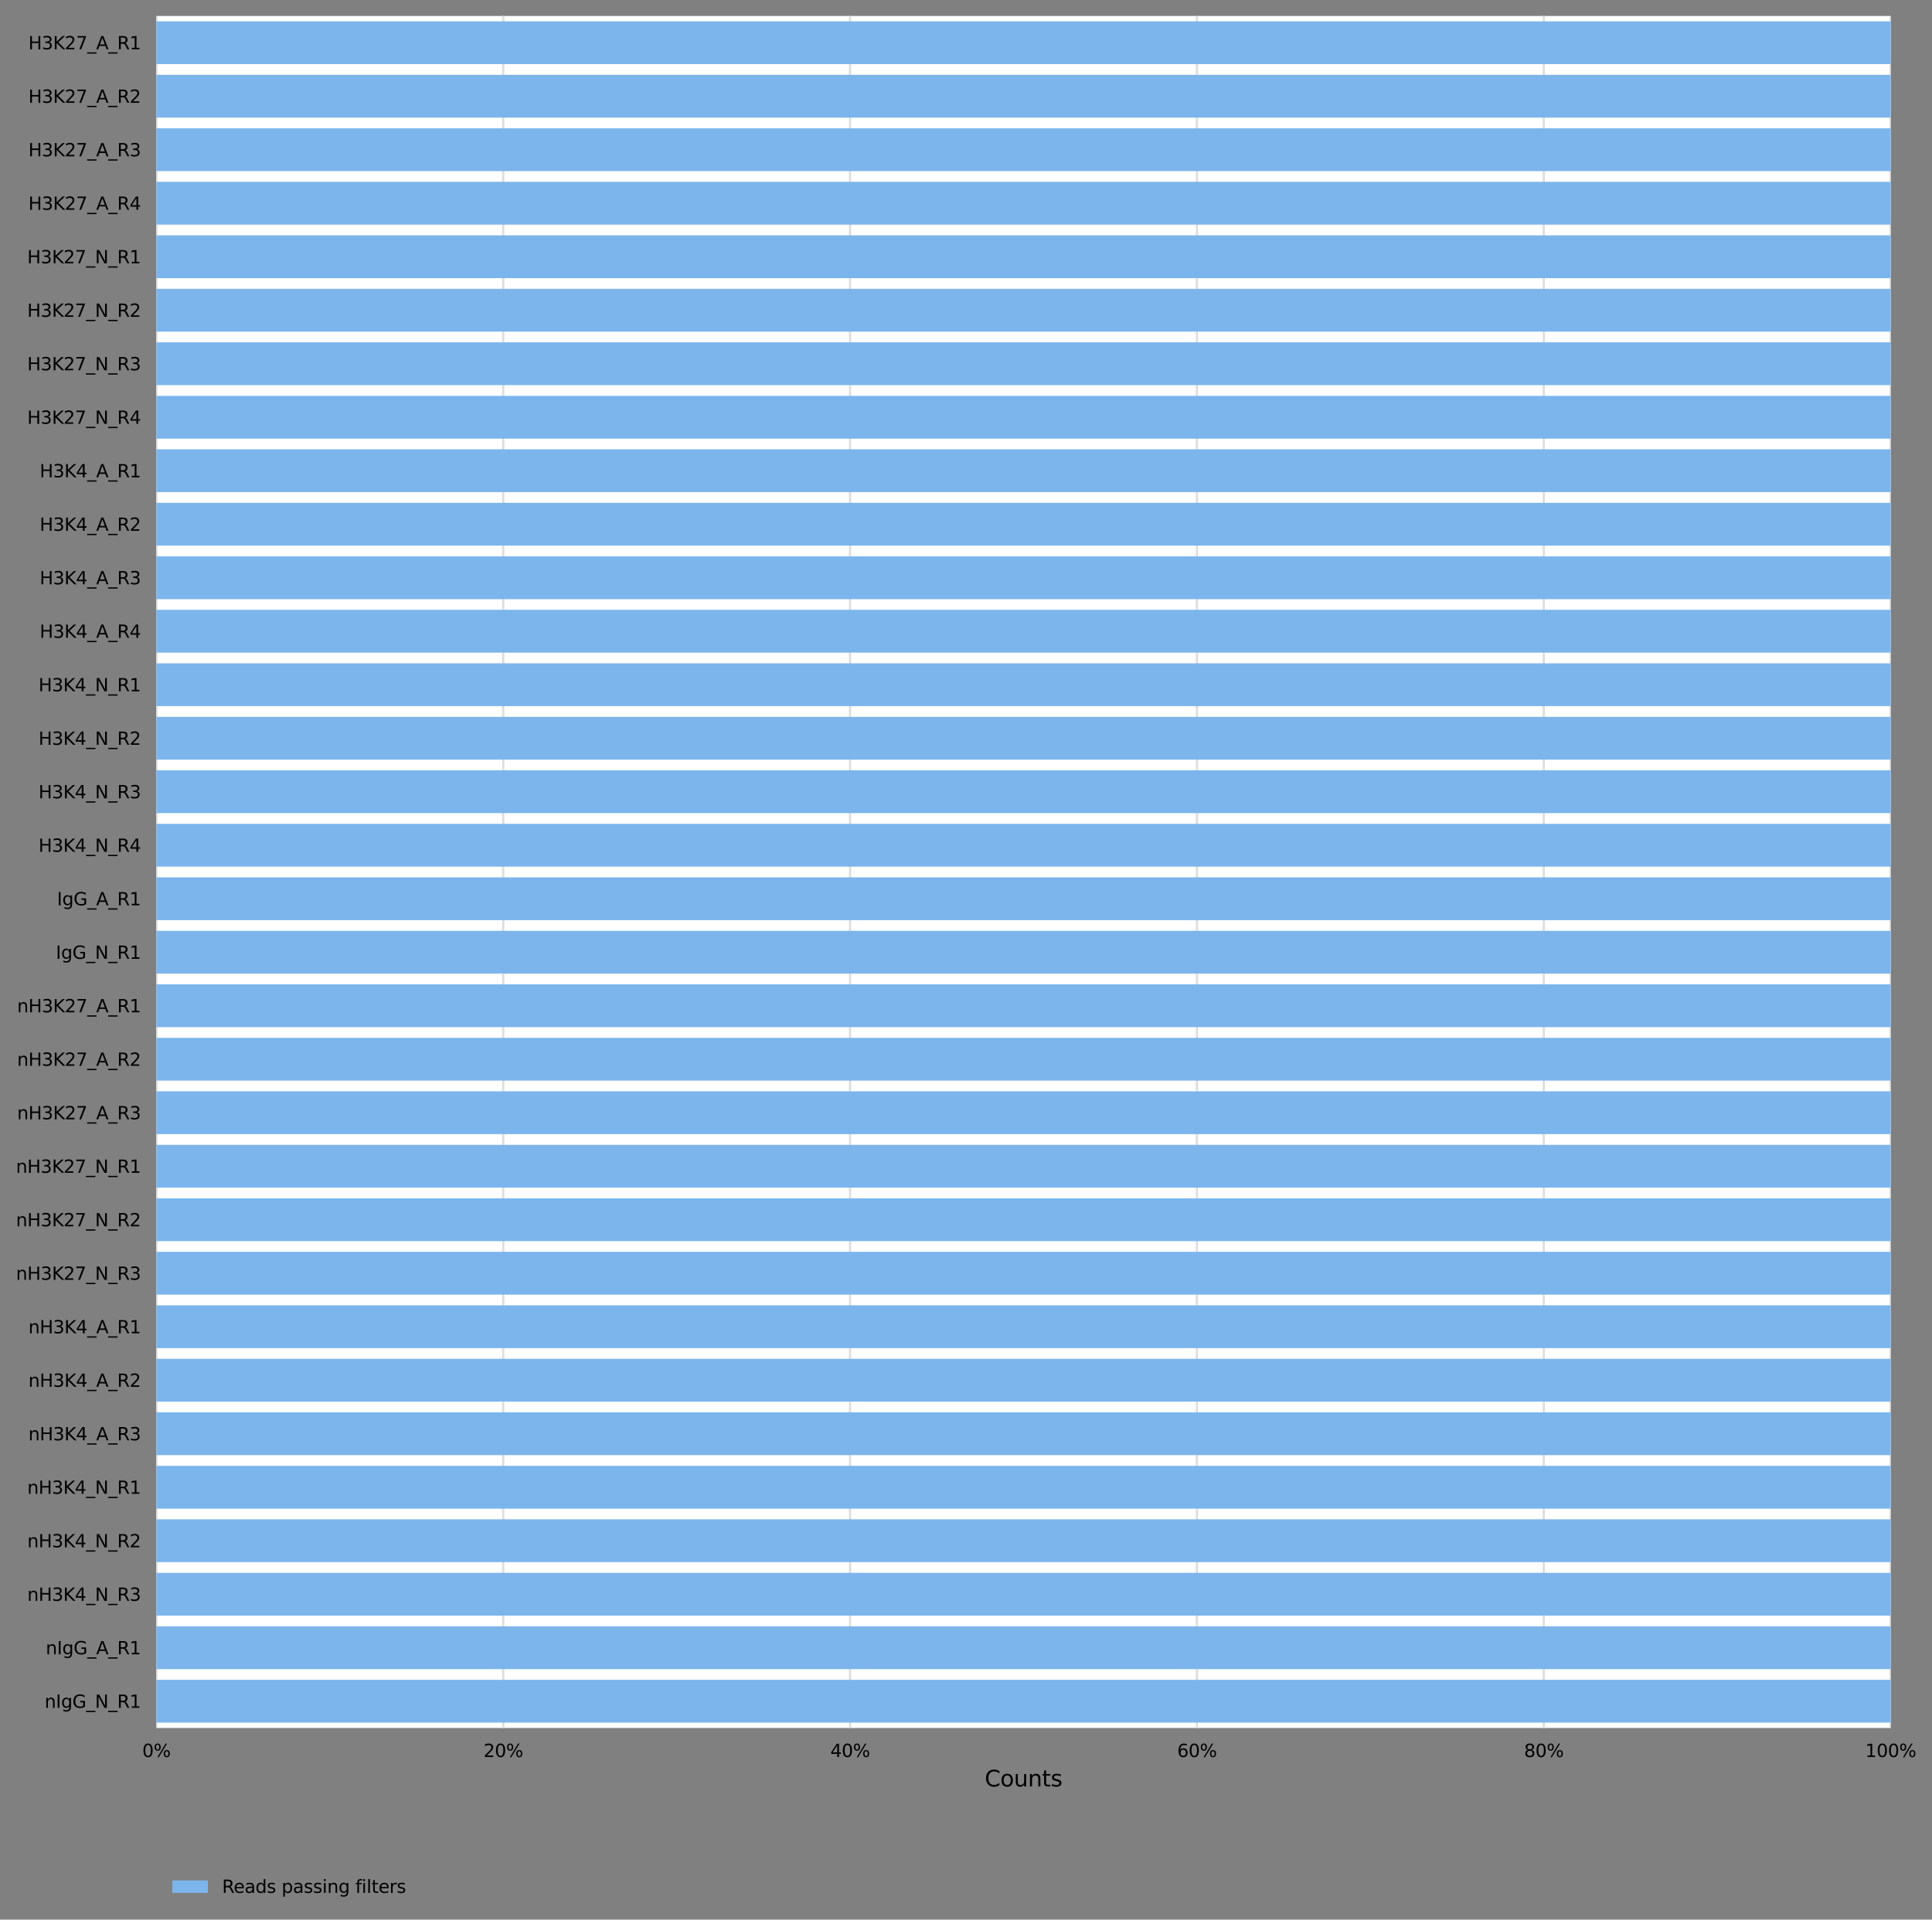 <?xml version="1.0" encoding="utf-8" standalone="no"?>
<!DOCTYPE svg PUBLIC "-//W3C//DTD SVG 1.1//EN"
  "http://www.w3.org/Graphics/SVG/1.1/DTD/svg11.dtd">
<svg xmlns:xlink="http://www.w3.org/1999/xlink" width="870.272pt" height="864.899pt" viewBox="0 0 870.272 864.899" xmlns="http://www.w3.org/2000/svg" version="1.1">
 <rect x="0" y="0" width="870.272" height="864.899" fill="#808080" stroke="none"/>
 <defs>
  <style type="text/css">*{stroke-linejoin: round; stroke-linecap: butt}</style>
 </defs>
 <g id="figure_1">
  <g id="axes_1">
   <g id="patch_1">
    <path d="M 70.436 778.539 
L 851.636 778.539 
L 851.636 7.2 
L 70.436 7.2 
z
" style="fill: #ffffff"/>
   </g>
   <g id="matplotlib.axis_1">
    <g id="xtick_1">
     <g id="line2d_1">
      <path d="M 70.436 778.539 
L 70.436 7.2 
" clip-path="url(#p6f4bcb07d6)" style="fill: none; stroke: #dedede; stroke-linecap: square"/>
     </g>
     <g id="text_1">
      <!-- 0% -->
      <g transform="translate(64.091 791.618) scale(0.08 -0.08)">
       <defs>
        <path id="DejaVuSans-30" d="M 2034 4250 
Q 1547 4250 1301 3770 
Q 1056 3291 1056 2328 
Q 1056 1369 1301 889 
Q 1547 409 2034 409 
Q 2525 409 2770 889 
Q 3016 1369 3016 2328 
Q 3016 3291 2770 3770 
Q 2525 4250 2034 4250 
z
M 2034 4750 
Q 2819 4750 3233 4129 
Q 3647 3509 3647 2328 
Q 3647 1150 3233 529 
Q 2819 -91 2034 -91 
Q 1250 -91 836 529 
Q 422 1150 422 2328 
Q 422 3509 836 4129 
Q 1250 4750 2034 4750 
z
" transform="scale(0.016)"/>
        <path id="DejaVuSans-25" d="M 4653 2053 
Q 4381 2053 4226 1822 
Q 4072 1591 4072 1178 
Q 4072 772 4226 539 
Q 4381 306 4653 306 
Q 4919 306 5073 539 
Q 5228 772 5228 1178 
Q 5228 1588 5073 1820 
Q 4919 2053 4653 2053 
z
M 4653 2450 
Q 5147 2450 5437 2106 
Q 5728 1763 5728 1178 
Q 5728 594 5436 251 
Q 5144 -91 4653 -91 
Q 4153 -91 3862 251 
Q 3572 594 3572 1178 
Q 3572 1766 3864 2108 
Q 4156 2450 4653 2450 
z
M 1428 4353 
Q 1159 4353 1004 4120 
Q 850 3888 850 3481 
Q 850 3069 1003 2837 
Q 1156 2606 1428 2606 
Q 1700 2606 1854 2837 
Q 2009 3069 2009 3481 
Q 2009 3884 1853 4118 
Q 1697 4353 1428 4353 
z
M 4250 4750 
L 4750 4750 
L 1831 -91 
L 1331 -91 
L 4250 4750 
z
M 1428 4750 
Q 1922 4750 2215 4408 
Q 2509 4066 2509 3481 
Q 2509 2891 2217 2550 
Q 1925 2209 1428 2209 
Q 931 2209 642 2551 
Q 353 2894 353 3481 
Q 353 4063 643 4406 
Q 934 4750 1428 4750 
z
" transform="scale(0.016)"/>
       </defs>
       <use xlink:href="#DejaVuSans-30"/>
       <use xlink:href="#DejaVuSans-25" x="63.623"/>
      </g>
     </g>
    </g>
    <g id="xtick_2">
     <g id="line2d_2">
      <path d="M 226.676 778.539 
L 226.676 7.2 
" clip-path="url(#p6f4bcb07d6)" style="fill: none; stroke: #dedede; stroke-linecap: square"/>
     </g>
     <g id="text_2">
      <!-- 20% -->
      <g transform="translate(217.786 791.618) scale(0.08 -0.08)">
       <defs>
        <path id="DejaVuSans-32" d="M 1228 531 
L 3431 531 
L 3431 0 
L 469 0 
L 469 531 
Q 828 903 1448 1529 
Q 2069 2156 2228 2338 
Q 2531 2678 2651 2914 
Q 2772 3150 2772 3378 
Q 2772 3750 2511 3984 
Q 2250 4219 1831 4219 
Q 1534 4219 1204 4116 
Q 875 4013 500 3803 
L 500 4441 
Q 881 4594 1212 4672 
Q 1544 4750 1819 4750 
Q 2544 4750 2975 4387 
Q 3406 4025 3406 3419 
Q 3406 3131 3298 2873 
Q 3191 2616 2906 2266 
Q 2828 2175 2409 1742 
Q 1991 1309 1228 531 
z
" transform="scale(0.016)"/>
       </defs>
       <use xlink:href="#DejaVuSans-32"/>
       <use xlink:href="#DejaVuSans-30" x="63.623"/>
       <use xlink:href="#DejaVuSans-25" x="127.246"/>
      </g>
     </g>
    </g>
    <g id="xtick_3">
     <g id="line2d_3">
      <path d="M 382.916 778.539 
L 382.916 7.2 
" clip-path="url(#p6f4bcb07d6)" style="fill: none; stroke: #dedede; stroke-linecap: square"/>
     </g>
     <g id="text_3">
      <!-- 40% -->
      <g transform="translate(374.026 791.618) scale(0.08 -0.08)">
       <defs>
        <path id="DejaVuSans-34" d="M 2419 4116 
L 825 1625 
L 2419 1625 
L 2419 4116 
z
M 2253 4666 
L 3047 4666 
L 3047 1625 
L 3713 1625 
L 3713 1100 
L 3047 1100 
L 3047 0 
L 2419 0 
L 2419 1100 
L 313 1100 
L 313 1709 
L 2253 4666 
z
" transform="scale(0.016)"/>
       </defs>
       <use xlink:href="#DejaVuSans-34"/>
       <use xlink:href="#DejaVuSans-30" x="63.623"/>
       <use xlink:href="#DejaVuSans-25" x="127.246"/>
      </g>
     </g>
    </g>
    <g id="xtick_4">
     <g id="line2d_4">
      <path d="M 539.156 778.539 
L 539.156 7.2 
" clip-path="url(#p6f4bcb07d6)" style="fill: none; stroke: #dedede; stroke-linecap: square"/>
     </g>
     <g id="text_4">
      <!-- 60% -->
      <g transform="translate(530.266 791.618) scale(0.08 -0.08)">
       <defs>
        <path id="DejaVuSans-36" d="M 2113 2584 
Q 1688 2584 1439 2293 
Q 1191 2003 1191 1497 
Q 1191 994 1439 701 
Q 1688 409 2113 409 
Q 2538 409 2786 701 
Q 3034 994 3034 1497 
Q 3034 2003 2786 2293 
Q 2538 2584 2113 2584 
z
M 3366 4563 
L 3366 3988 
Q 3128 4100 2886 4159 
Q 2644 4219 2406 4219 
Q 1781 4219 1451 3797 
Q 1122 3375 1075 2522 
Q 1259 2794 1537 2939 
Q 1816 3084 2150 3084 
Q 2853 3084 3261 2657 
Q 3669 2231 3669 1497 
Q 3669 778 3244 343 
Q 2819 -91 2113 -91 
Q 1303 -91 875 529 
Q 447 1150 447 2328 
Q 447 3434 972 4092 
Q 1497 4750 2381 4750 
Q 2619 4750 2861 4703 
Q 3103 4656 3366 4563 
z
" transform="scale(0.016)"/>
       </defs>
       <use xlink:href="#DejaVuSans-36"/>
       <use xlink:href="#DejaVuSans-30" x="63.623"/>
       <use xlink:href="#DejaVuSans-25" x="127.246"/>
      </g>
     </g>
    </g>
    <g id="xtick_5">
     <g id="line2d_5">
      <path d="M 695.396 778.539 
L 695.396 7.2 
" clip-path="url(#p6f4bcb07d6)" style="fill: none; stroke: #dedede; stroke-linecap: square"/>
     </g>
     <g id="text_5">
      <!-- 80% -->
      <g transform="translate(686.506 791.618) scale(0.08 -0.08)">
       <defs>
        <path id="DejaVuSans-38" d="M 2034 2216 
Q 1584 2216 1326 1975 
Q 1069 1734 1069 1313 
Q 1069 891 1326 650 
Q 1584 409 2034 409 
Q 2484 409 2743 651 
Q 3003 894 3003 1313 
Q 3003 1734 2745 1975 
Q 2488 2216 2034 2216 
z
M 1403 2484 
Q 997 2584 770 2862 
Q 544 3141 544 3541 
Q 544 4100 942 4425 
Q 1341 4750 2034 4750 
Q 2731 4750 3128 4425 
Q 3525 4100 3525 3541 
Q 3525 3141 3298 2862 
Q 3072 2584 2669 2484 
Q 3125 2378 3379 2068 
Q 3634 1759 3634 1313 
Q 3634 634 3220 271 
Q 2806 -91 2034 -91 
Q 1263 -91 848 271 
Q 434 634 434 1313 
Q 434 1759 690 2068 
Q 947 2378 1403 2484 
z
M 1172 3481 
Q 1172 3119 1398 2916 
Q 1625 2713 2034 2713 
Q 2441 2713 2670 2916 
Q 2900 3119 2900 3481 
Q 2900 3844 2670 4047 
Q 2441 4250 2034 4250 
Q 1625 4250 1398 4047 
Q 1172 3844 1172 3481 
z
" transform="scale(0.016)"/>
       </defs>
       <use xlink:href="#DejaVuSans-38"/>
       <use xlink:href="#DejaVuSans-30" x="63.623"/>
       <use xlink:href="#DejaVuSans-25" x="127.246"/>
      </g>
     </g>
    </g>
    <g id="xtick_6">
     <g id="line2d_6">
      <path d="M 851.636 778.539 
L 851.636 7.2 
" clip-path="url(#p6f4bcb07d6)" style="fill: none; stroke: #dedede; stroke-linecap: square"/>
     </g>
     <g id="text_6">
      <!-- 100% -->
      <g transform="translate(840.201 791.618) scale(0.08 -0.08)">
       <defs>
        <path id="DejaVuSans-31" d="M 794 531 
L 1825 531 
L 1825 4091 
L 703 3866 
L 703 4441 
L 1819 4666 
L 2450 4666 
L 2450 531 
L 3481 531 
L 3481 0 
L 794 0 
L 794 531 
z
" transform="scale(0.016)"/>
       </defs>
       <use xlink:href="#DejaVuSans-31"/>
       <use xlink:href="#DejaVuSans-30" x="63.623"/>
       <use xlink:href="#DejaVuSans-30" x="127.246"/>
       <use xlink:href="#DejaVuSans-25" x="190.869"/>
      </g>
     </g>
    </g>
    <g id="text_7">
     <!-- Counts -->
     <g transform="translate(443.583 804.88) scale(0.1 -0.1)">
      <defs>
       <path id="DejaVuSans-43" d="M 4122 4306 
L 4122 3641 
Q 3803 3938 3442 4084 
Q 3081 4231 2675 4231 
Q 1875 4231 1450 3742 
Q 1025 3253 1025 2328 
Q 1025 1406 1450 917 
Q 1875 428 2675 428 
Q 3081 428 3442 575 
Q 3803 722 4122 1019 
L 4122 359 
Q 3791 134 3420 21 
Q 3050 -91 2638 -91 
Q 1578 -91 968 557 
Q 359 1206 359 2328 
Q 359 3453 968 4101 
Q 1578 4750 2638 4750 
Q 3056 4750 3426 4639 
Q 3797 4528 4122 4306 
z
" transform="scale(0.016)"/>
       <path id="DejaVuSans-6f" d="M 1959 3097 
Q 1497 3097 1228 2736 
Q 959 2375 959 1747 
Q 959 1119 1226 758 
Q 1494 397 1959 397 
Q 2419 397 2687 759 
Q 2956 1122 2956 1747 
Q 2956 2369 2687 2733 
Q 2419 3097 1959 3097 
z
M 1959 3584 
Q 2709 3584 3137 3096 
Q 3566 2609 3566 1747 
Q 3566 888 3137 398 
Q 2709 -91 1959 -91 
Q 1206 -91 779 398 
Q 353 888 353 1747 
Q 353 2609 779 3096 
Q 1206 3584 1959 3584 
z
" transform="scale(0.016)"/>
       <path id="DejaVuSans-75" d="M 544 1381 
L 544 3500 
L 1119 3500 
L 1119 1403 
Q 1119 906 1312 657 
Q 1506 409 1894 409 
Q 2359 409 2629 706 
Q 2900 1003 2900 1516 
L 2900 3500 
L 3475 3500 
L 3475 0 
L 2900 0 
L 2900 538 
Q 2691 219 2414 64 
Q 2138 -91 1772 -91 
Q 1169 -91 856 284 
Q 544 659 544 1381 
z
M 1991 3584 
L 1991 3584 
z
" transform="scale(0.016)"/>
       <path id="DejaVuSans-6e" d="M 3513 2113 
L 3513 0 
L 2938 0 
L 2938 2094 
Q 2938 2591 2744 2837 
Q 2550 3084 2163 3084 
Q 1697 3084 1428 2787 
Q 1159 2491 1159 1978 
L 1159 0 
L 581 0 
L 581 3500 
L 1159 3500 
L 1159 2956 
Q 1366 3272 1645 3428 
Q 1925 3584 2291 3584 
Q 2894 3584 3203 3211 
Q 3513 2838 3513 2113 
z
" transform="scale(0.016)"/>
       <path id="DejaVuSans-74" d="M 1172 4494 
L 1172 3500 
L 2356 3500 
L 2356 3053 
L 1172 3053 
L 1172 1153 
Q 1172 725 1289 603 
Q 1406 481 1766 481 
L 2356 481 
L 2356 0 
L 1766 0 
Q 1100 0 847 248 
Q 594 497 594 1153 
L 594 3053 
L 172 3053 
L 172 3500 
L 594 3500 
L 594 4494 
L 1172 4494 
z
" transform="scale(0.016)"/>
       <path id="DejaVuSans-73" d="M 2834 3397 
L 2834 2853 
Q 2591 2978 2328 3040 
Q 2066 3103 1784 3103 
Q 1356 3103 1142 2972 
Q 928 2841 928 2578 
Q 928 2378 1081 2264 
Q 1234 2150 1697 2047 
L 1894 2003 
Q 2506 1872 2764 1633 
Q 3022 1394 3022 966 
Q 3022 478 2636 193 
Q 2250 -91 1575 -91 
Q 1294 -91 989 -36 
Q 684 19 347 128 
L 347 722 
Q 666 556 975 473 
Q 1284 391 1588 391 
Q 1994 391 2212 530 
Q 2431 669 2431 922 
Q 2431 1156 2273 1281 
Q 2116 1406 1581 1522 
L 1381 1569 
Q 847 1681 609 1914 
Q 372 2147 372 2553 
Q 372 3047 722 3315 
Q 1072 3584 1716 3584 
Q 2034 3584 2315 3537 
Q 2597 3491 2834 3397 
z
" transform="scale(0.016)"/>
      </defs>
      <use xlink:href="#DejaVuSans-43"/>
      <use xlink:href="#DejaVuSans-6f" x="69.824"/>
      <use xlink:href="#DejaVuSans-75" x="131.006"/>
      <use xlink:href="#DejaVuSans-6e" x="194.385"/>
      <use xlink:href="#DejaVuSans-74" x="257.764"/>
      <use xlink:href="#DejaVuSans-73" x="296.973"/>
     </g>
    </g>
   </g>
   <g id="matplotlib.axis_2">
    <g id="ytick_1">
     <g id="text_8">
      <!-- H3K27_A_R1 -->
      <g transform="translate(12.783 22.221) scale(0.08 -0.08)">
       <defs>
        <path id="DejaVuSans-48" d="M 628 4666 
L 1259 4666 
L 1259 2753 
L 3553 2753 
L 3553 4666 
L 4184 4666 
L 4184 0 
L 3553 0 
L 3553 2222 
L 1259 2222 
L 1259 0 
L 628 0 
L 628 4666 
z
" transform="scale(0.016)"/>
        <path id="DejaVuSans-33" d="M 2597 2516 
Q 3050 2419 3304 2112 
Q 3559 1806 3559 1356 
Q 3559 666 3084 287 
Q 2609 -91 1734 -91 
Q 1441 -91 1130 -33 
Q 819 25 488 141 
L 488 750 
Q 750 597 1062 519 
Q 1375 441 1716 441 
Q 2309 441 2620 675 
Q 2931 909 2931 1356 
Q 2931 1769 2642 2001 
Q 2353 2234 1838 2234 
L 1294 2234 
L 1294 2753 
L 1863 2753 
Q 2328 2753 2575 2939 
Q 2822 3125 2822 3475 
Q 2822 3834 2567 4026 
Q 2313 4219 1838 4219 
Q 1578 4219 1281 4162 
Q 984 4106 628 3988 
L 628 4550 
Q 988 4650 1302 4700 
Q 1616 4750 1894 4750 
Q 2613 4750 3031 4423 
Q 3450 4097 3450 3541 
Q 3450 3153 3228 2886 
Q 3006 2619 2597 2516 
z
" transform="scale(0.016)"/>
        <path id="DejaVuSans-4b" d="M 628 4666 
L 1259 4666 
L 1259 2694 
L 3353 4666 
L 4166 4666 
L 1850 2491 
L 4331 0 
L 3500 0 
L 1259 2247 
L 1259 0 
L 628 0 
L 628 4666 
z
" transform="scale(0.016)"/>
        <path id="DejaVuSans-37" d="M 525 4666 
L 3525 4666 
L 3525 4397 
L 1831 0 
L 1172 0 
L 2766 4134 
L 525 4134 
L 525 4666 
z
" transform="scale(0.016)"/>
        <path id="DejaVuSans-5f" d="M 3263 -1063 
L 3263 -1509 
L -63 -1509 
L -63 -1063 
L 3263 -1063 
z
" transform="scale(0.016)"/>
        <path id="DejaVuSans-41" d="M 2188 4044 
L 1331 1722 
L 3047 1722 
L 2188 4044 
z
M 1831 4666 
L 2547 4666 
L 4325 0 
L 3669 0 
L 3244 1197 
L 1141 1197 
L 716 0 
L 50 0 
L 1831 4666 
z
" transform="scale(0.016)"/>
        <path id="DejaVuSans-52" d="M 2841 2188 
Q 3044 2119 3236 1894 
Q 3428 1669 3622 1275 
L 4263 0 
L 3584 0 
L 2988 1197 
Q 2756 1666 2539 1819 
Q 2322 1972 1947 1972 
L 1259 1972 
L 1259 0 
L 628 0 
L 628 4666 
L 2053 4666 
Q 2853 4666 3247 4331 
Q 3641 3997 3641 3322 
Q 3641 2881 3436 2590 
Q 3231 2300 2841 2188 
z
M 1259 4147 
L 1259 2491 
L 2053 2491 
Q 2509 2491 2742 2702 
Q 2975 2913 2975 3322 
Q 2975 3731 2742 3939 
Q 2509 4147 2053 4147 
L 1259 4147 
z
" transform="scale(0.016)"/>
       </defs>
       <use xlink:href="#DejaVuSans-48"/>
       <use xlink:href="#DejaVuSans-33" x="75.195"/>
       <use xlink:href="#DejaVuSans-4b" x="138.818"/>
       <use xlink:href="#DejaVuSans-32" x="204.395"/>
       <use xlink:href="#DejaVuSans-37" x="268.018"/>
       <use xlink:href="#DejaVuSans-5f" x="331.641"/>
       <use xlink:href="#DejaVuSans-41" x="381.641"/>
       <use xlink:href="#DejaVuSans-5f" x="450.049"/>
       <use xlink:href="#DejaVuSans-52" x="500.049"/>
       <use xlink:href="#DejaVuSans-31" x="569.531"/>
      </g>
     </g>
    </g>
    <g id="ytick_2">
     <g id="text_9">
      <!-- H3K27_A_R2 -->
      <g transform="translate(12.783 46.325) scale(0.08 -0.08)">
       <use xlink:href="#DejaVuSans-48"/>
       <use xlink:href="#DejaVuSans-33" x="75.195"/>
       <use xlink:href="#DejaVuSans-4b" x="138.818"/>
       <use xlink:href="#DejaVuSans-32" x="204.395"/>
       <use xlink:href="#DejaVuSans-37" x="268.018"/>
       <use xlink:href="#DejaVuSans-5f" x="331.641"/>
       <use xlink:href="#DejaVuSans-41" x="381.641"/>
       <use xlink:href="#DejaVuSans-5f" x="450.049"/>
       <use xlink:href="#DejaVuSans-52" x="500.049"/>
       <use xlink:href="#DejaVuSans-32" x="569.531"/>
      </g>
     </g>
    </g>
    <g id="ytick_3">
     <g id="text_10">
      <!-- H3K27_A_R3 -->
      <g transform="translate(12.783 70.43) scale(0.08 -0.08)">
       <use xlink:href="#DejaVuSans-48"/>
       <use xlink:href="#DejaVuSans-33" x="75.195"/>
       <use xlink:href="#DejaVuSans-4b" x="138.818"/>
       <use xlink:href="#DejaVuSans-32" x="204.395"/>
       <use xlink:href="#DejaVuSans-37" x="268.018"/>
       <use xlink:href="#DejaVuSans-5f" x="331.641"/>
       <use xlink:href="#DejaVuSans-41" x="381.641"/>
       <use xlink:href="#DejaVuSans-5f" x="450.049"/>
       <use xlink:href="#DejaVuSans-52" x="500.049"/>
       <use xlink:href="#DejaVuSans-33" x="569.531"/>
      </g>
     </g>
    </g>
    <g id="ytick_4">
     <g id="text_11">
      <!-- H3K27_A_R4 -->
      <g transform="translate(12.783 94.534) scale(0.08 -0.08)">
       <use xlink:href="#DejaVuSans-48"/>
       <use xlink:href="#DejaVuSans-33" x="75.195"/>
       <use xlink:href="#DejaVuSans-4b" x="138.818"/>
       <use xlink:href="#DejaVuSans-32" x="204.395"/>
       <use xlink:href="#DejaVuSans-37" x="268.018"/>
       <use xlink:href="#DejaVuSans-5f" x="331.641"/>
       <use xlink:href="#DejaVuSans-41" x="381.641"/>
       <use xlink:href="#DejaVuSans-5f" x="450.049"/>
       <use xlink:href="#DejaVuSans-52" x="500.049"/>
       <use xlink:href="#DejaVuSans-34" x="569.531"/>
      </g>
     </g>
    </g>
    <g id="ytick_5">
     <g id="text_12">
      <!-- H3K27_N_R1 -->
      <g transform="translate(12.27 118.638) scale(0.08 -0.08)">
       <defs>
        <path id="DejaVuSans-4e" d="M 628 4666 
L 1478 4666 
L 3547 763 
L 3547 4666 
L 4159 4666 
L 4159 0 
L 3309 0 
L 1241 3903 
L 1241 0 
L 628 0 
L 628 4666 
z
" transform="scale(0.016)"/>
       </defs>
       <use xlink:href="#DejaVuSans-48"/>
       <use xlink:href="#DejaVuSans-33" x="75.195"/>
       <use xlink:href="#DejaVuSans-4b" x="138.818"/>
       <use xlink:href="#DejaVuSans-32" x="204.395"/>
       <use xlink:href="#DejaVuSans-37" x="268.018"/>
       <use xlink:href="#DejaVuSans-5f" x="331.641"/>
       <use xlink:href="#DejaVuSans-4e" x="381.641"/>
       <use xlink:href="#DejaVuSans-5f" x="456.445"/>
       <use xlink:href="#DejaVuSans-52" x="506.445"/>
       <use xlink:href="#DejaVuSans-31" x="575.928"/>
      </g>
     </g>
    </g>
    <g id="ytick_6">
     <g id="text_13">
      <!-- H3K27_N_R2 -->
      <g transform="translate(12.27 142.743) scale(0.08 -0.08)">
       <use xlink:href="#DejaVuSans-48"/>
       <use xlink:href="#DejaVuSans-33" x="75.195"/>
       <use xlink:href="#DejaVuSans-4b" x="138.818"/>
       <use xlink:href="#DejaVuSans-32" x="204.395"/>
       <use xlink:href="#DejaVuSans-37" x="268.018"/>
       <use xlink:href="#DejaVuSans-5f" x="331.641"/>
       <use xlink:href="#DejaVuSans-4e" x="381.641"/>
       <use xlink:href="#DejaVuSans-5f" x="456.445"/>
       <use xlink:href="#DejaVuSans-52" x="506.445"/>
       <use xlink:href="#DejaVuSans-32" x="575.928"/>
      </g>
     </g>
    </g>
    <g id="ytick_7">
     <g id="text_14">
      <!-- H3K27_N_R3 -->
      <g transform="translate(12.27 166.847) scale(0.08 -0.08)">
       <use xlink:href="#DejaVuSans-48"/>
       <use xlink:href="#DejaVuSans-33" x="75.195"/>
       <use xlink:href="#DejaVuSans-4b" x="138.818"/>
       <use xlink:href="#DejaVuSans-32" x="204.395"/>
       <use xlink:href="#DejaVuSans-37" x="268.018"/>
       <use xlink:href="#DejaVuSans-5f" x="331.641"/>
       <use xlink:href="#DejaVuSans-4e" x="381.641"/>
       <use xlink:href="#DejaVuSans-5f" x="456.445"/>
       <use xlink:href="#DejaVuSans-52" x="506.445"/>
       <use xlink:href="#DejaVuSans-33" x="575.928"/>
      </g>
     </g>
    </g>
    <g id="ytick_8">
     <g id="text_15">
      <!-- H3K27_N_R4 -->
      <g transform="translate(12.27 190.951) scale(0.08 -0.08)">
       <use xlink:href="#DejaVuSans-48"/>
       <use xlink:href="#DejaVuSans-33" x="75.195"/>
       <use xlink:href="#DejaVuSans-4b" x="138.818"/>
       <use xlink:href="#DejaVuSans-32" x="204.395"/>
       <use xlink:href="#DejaVuSans-37" x="268.018"/>
       <use xlink:href="#DejaVuSans-5f" x="331.641"/>
       <use xlink:href="#DejaVuSans-4e" x="381.641"/>
       <use xlink:href="#DejaVuSans-5f" x="456.445"/>
       <use xlink:href="#DejaVuSans-52" x="506.445"/>
       <use xlink:href="#DejaVuSans-34" x="575.928"/>
      </g>
     </g>
    </g>
    <g id="ytick_9">
     <g id="text_16">
      <!-- H3K4_A_R1 -->
      <g transform="translate(17.872 215.056) scale(0.08 -0.08)">
       <use xlink:href="#DejaVuSans-48"/>
       <use xlink:href="#DejaVuSans-33" x="75.195"/>
       <use xlink:href="#DejaVuSans-4b" x="138.818"/>
       <use xlink:href="#DejaVuSans-34" x="204.395"/>
       <use xlink:href="#DejaVuSans-5f" x="268.018"/>
       <use xlink:href="#DejaVuSans-41" x="318.018"/>
       <use xlink:href="#DejaVuSans-5f" x="386.426"/>
       <use xlink:href="#DejaVuSans-52" x="436.426"/>
       <use xlink:href="#DejaVuSans-31" x="505.908"/>
      </g>
     </g>
    </g>
    <g id="ytick_10">
     <g id="text_17">
      <!-- H3K4_A_R2 -->
      <g transform="translate(17.872 239.16) scale(0.08 -0.08)">
       <use xlink:href="#DejaVuSans-48"/>
       <use xlink:href="#DejaVuSans-33" x="75.195"/>
       <use xlink:href="#DejaVuSans-4b" x="138.818"/>
       <use xlink:href="#DejaVuSans-34" x="204.395"/>
       <use xlink:href="#DejaVuSans-5f" x="268.018"/>
       <use xlink:href="#DejaVuSans-41" x="318.018"/>
       <use xlink:href="#DejaVuSans-5f" x="386.426"/>
       <use xlink:href="#DejaVuSans-52" x="436.426"/>
       <use xlink:href="#DejaVuSans-32" x="505.908"/>
      </g>
     </g>
    </g>
    <g id="ytick_11">
     <g id="text_18">
      <!-- H3K4_A_R3 -->
      <g transform="translate(17.872 263.264) scale(0.08 -0.08)">
       <use xlink:href="#DejaVuSans-48"/>
       <use xlink:href="#DejaVuSans-33" x="75.195"/>
       <use xlink:href="#DejaVuSans-4b" x="138.818"/>
       <use xlink:href="#DejaVuSans-34" x="204.395"/>
       <use xlink:href="#DejaVuSans-5f" x="268.018"/>
       <use xlink:href="#DejaVuSans-41" x="318.018"/>
       <use xlink:href="#DejaVuSans-5f" x="386.426"/>
       <use xlink:href="#DejaVuSans-52" x="436.426"/>
       <use xlink:href="#DejaVuSans-33" x="505.908"/>
      </g>
     </g>
    </g>
    <g id="ytick_12">
     <g id="text_19">
      <!-- H3K4_A_R4 -->
      <g transform="translate(17.872 287.369) scale(0.08 -0.08)">
       <use xlink:href="#DejaVuSans-48"/>
       <use xlink:href="#DejaVuSans-33" x="75.195"/>
       <use xlink:href="#DejaVuSans-4b" x="138.818"/>
       <use xlink:href="#DejaVuSans-34" x="204.395"/>
       <use xlink:href="#DejaVuSans-5f" x="268.018"/>
       <use xlink:href="#DejaVuSans-41" x="318.018"/>
       <use xlink:href="#DejaVuSans-5f" x="386.426"/>
       <use xlink:href="#DejaVuSans-52" x="436.426"/>
       <use xlink:href="#DejaVuSans-34" x="505.908"/>
      </g>
     </g>
    </g>
    <g id="ytick_13">
     <g id="text_20">
      <!-- H3K4_N_R1 -->
      <g transform="translate(17.36 311.473) scale(0.08 -0.08)">
       <use xlink:href="#DejaVuSans-48"/>
       <use xlink:href="#DejaVuSans-33" x="75.195"/>
       <use xlink:href="#DejaVuSans-4b" x="138.818"/>
       <use xlink:href="#DejaVuSans-34" x="204.395"/>
       <use xlink:href="#DejaVuSans-5f" x="268.018"/>
       <use xlink:href="#DejaVuSans-4e" x="318.018"/>
       <use xlink:href="#DejaVuSans-5f" x="392.822"/>
       <use xlink:href="#DejaVuSans-52" x="442.822"/>
       <use xlink:href="#DejaVuSans-31" x="512.305"/>
      </g>
     </g>
    </g>
    <g id="ytick_14">
     <g id="text_21">
      <!-- H3K4_N_R2 -->
      <g transform="translate(17.36 335.577) scale(0.08 -0.08)">
       <use xlink:href="#DejaVuSans-48"/>
       <use xlink:href="#DejaVuSans-33" x="75.195"/>
       <use xlink:href="#DejaVuSans-4b" x="138.818"/>
       <use xlink:href="#DejaVuSans-34" x="204.395"/>
       <use xlink:href="#DejaVuSans-5f" x="268.018"/>
       <use xlink:href="#DejaVuSans-4e" x="318.018"/>
       <use xlink:href="#DejaVuSans-5f" x="392.822"/>
       <use xlink:href="#DejaVuSans-52" x="442.822"/>
       <use xlink:href="#DejaVuSans-32" x="512.305"/>
      </g>
     </g>
    </g>
    <g id="ytick_15">
     <g id="text_22">
      <!-- H3K4_N_R3 -->
      <g transform="translate(17.36 359.682) scale(0.08 -0.08)">
       <use xlink:href="#DejaVuSans-48"/>
       <use xlink:href="#DejaVuSans-33" x="75.195"/>
       <use xlink:href="#DejaVuSans-4b" x="138.818"/>
       <use xlink:href="#DejaVuSans-34" x="204.395"/>
       <use xlink:href="#DejaVuSans-5f" x="268.018"/>
       <use xlink:href="#DejaVuSans-4e" x="318.018"/>
       <use xlink:href="#DejaVuSans-5f" x="392.822"/>
       <use xlink:href="#DejaVuSans-52" x="442.822"/>
       <use xlink:href="#DejaVuSans-33" x="512.305"/>
      </g>
     </g>
    </g>
    <g id="ytick_16">
     <g id="text_23">
      <!-- H3K4_N_R4 -->
      <g transform="translate(17.36 383.786) scale(0.08 -0.08)">
       <use xlink:href="#DejaVuSans-48"/>
       <use xlink:href="#DejaVuSans-33" x="75.195"/>
       <use xlink:href="#DejaVuSans-4b" x="138.818"/>
       <use xlink:href="#DejaVuSans-34" x="204.395"/>
       <use xlink:href="#DejaVuSans-5f" x="268.018"/>
       <use xlink:href="#DejaVuSans-4e" x="318.018"/>
       <use xlink:href="#DejaVuSans-5f" x="392.822"/>
       <use xlink:href="#DejaVuSans-52" x="442.822"/>
       <use xlink:href="#DejaVuSans-34" x="512.305"/>
      </g>
     </g>
    </g>
    <g id="ytick_17">
     <g id="text_24">
      <!-- IgG_A_R1 -->
      <g transform="translate(25.677 407.89) scale(0.08 -0.08)">
       <defs>
        <path id="DejaVuSans-49" d="M 628 4666 
L 1259 4666 
L 1259 0 
L 628 0 
L 628 4666 
z
" transform="scale(0.016)"/>
        <path id="DejaVuSans-67" d="M 2906 1791 
Q 2906 2416 2648 2759 
Q 2391 3103 1925 3103 
Q 1463 3103 1205 2759 
Q 947 2416 947 1791 
Q 947 1169 1205 825 
Q 1463 481 1925 481 
Q 2391 481 2648 825 
Q 2906 1169 2906 1791 
z
M 3481 434 
Q 3481 -459 3084 -895 
Q 2688 -1331 1869 -1331 
Q 1566 -1331 1297 -1286 
Q 1028 -1241 775 -1147 
L 775 -588 
Q 1028 -725 1275 -790 
Q 1522 -856 1778 -856 
Q 2344 -856 2625 -561 
Q 2906 -266 2906 331 
L 2906 616 
Q 2728 306 2450 153 
Q 2172 0 1784 0 
Q 1141 0 747 490 
Q 353 981 353 1791 
Q 353 2603 747 3093 
Q 1141 3584 1784 3584 
Q 2172 3584 2450 3431 
Q 2728 3278 2906 2969 
L 2906 3500 
L 3481 3500 
L 3481 434 
z
" transform="scale(0.016)"/>
        <path id="DejaVuSans-47" d="M 3809 666 
L 3809 1919 
L 2778 1919 
L 2778 2438 
L 4434 2438 
L 4434 434 
Q 4069 175 3628 42 
Q 3188 -91 2688 -91 
Q 1594 -91 976 548 
Q 359 1188 359 2328 
Q 359 3472 976 4111 
Q 1594 4750 2688 4750 
Q 3144 4750 3555 4637 
Q 3966 4525 4313 4306 
L 4313 3634 
Q 3963 3931 3569 4081 
Q 3175 4231 2741 4231 
Q 1884 4231 1454 3753 
Q 1025 3275 1025 2328 
Q 1025 1384 1454 906 
Q 1884 428 2741 428 
Q 3075 428 3337 486 
Q 3600 544 3809 666 
z
" transform="scale(0.016)"/>
       </defs>
       <use xlink:href="#DejaVuSans-49"/>
       <use xlink:href="#DejaVuSans-67" x="29.492"/>
       <use xlink:href="#DejaVuSans-47" x="92.969"/>
       <use xlink:href="#DejaVuSans-5f" x="170.459"/>
       <use xlink:href="#DejaVuSans-41" x="220.459"/>
       <use xlink:href="#DejaVuSans-5f" x="288.867"/>
       <use xlink:href="#DejaVuSans-52" x="338.867"/>
       <use xlink:href="#DejaVuSans-31" x="408.35"/>
      </g>
     </g>
    </g>
    <g id="ytick_18">
     <g id="text_25">
      <!-- IgG_N_R1 -->
      <g transform="translate(25.165 431.995) scale(0.08 -0.08)">
       <use xlink:href="#DejaVuSans-49"/>
       <use xlink:href="#DejaVuSans-67" x="29.492"/>
       <use xlink:href="#DejaVuSans-47" x="92.969"/>
       <use xlink:href="#DejaVuSans-5f" x="170.459"/>
       <use xlink:href="#DejaVuSans-4e" x="220.459"/>
       <use xlink:href="#DejaVuSans-5f" x="295.264"/>
       <use xlink:href="#DejaVuSans-52" x="345.264"/>
       <use xlink:href="#DejaVuSans-31" x="414.746"/>
      </g>
     </g>
    </g>
    <g id="ytick_19">
     <g id="text_26">
      <!-- nH3K27_A_R1 -->
      <g transform="translate(7.713 456.099) scale(0.08 -0.08)">
       <use xlink:href="#DejaVuSans-6e"/>
       <use xlink:href="#DejaVuSans-48" x="63.379"/>
       <use xlink:href="#DejaVuSans-33" x="138.574"/>
       <use xlink:href="#DejaVuSans-4b" x="202.197"/>
       <use xlink:href="#DejaVuSans-32" x="267.773"/>
       <use xlink:href="#DejaVuSans-37" x="331.396"/>
       <use xlink:href="#DejaVuSans-5f" x="395.02"/>
       <use xlink:href="#DejaVuSans-41" x="445.02"/>
       <use xlink:href="#DejaVuSans-5f" x="513.428"/>
       <use xlink:href="#DejaVuSans-52" x="563.428"/>
       <use xlink:href="#DejaVuSans-31" x="632.91"/>
      </g>
     </g>
    </g>
    <g id="ytick_20">
     <g id="text_27">
      <!-- nH3K27_A_R2 -->
      <g transform="translate(7.713 480.204) scale(0.08 -0.08)">
       <use xlink:href="#DejaVuSans-6e"/>
       <use xlink:href="#DejaVuSans-48" x="63.379"/>
       <use xlink:href="#DejaVuSans-33" x="138.574"/>
       <use xlink:href="#DejaVuSans-4b" x="202.197"/>
       <use xlink:href="#DejaVuSans-32" x="267.773"/>
       <use xlink:href="#DejaVuSans-37" x="331.396"/>
       <use xlink:href="#DejaVuSans-5f" x="395.02"/>
       <use xlink:href="#DejaVuSans-41" x="445.02"/>
       <use xlink:href="#DejaVuSans-5f" x="513.428"/>
       <use xlink:href="#DejaVuSans-52" x="563.428"/>
       <use xlink:href="#DejaVuSans-32" x="632.91"/>
      </g>
     </g>
    </g>
    <g id="ytick_21">
     <g id="text_28">
      <!-- nH3K27_A_R3 -->
      <g transform="translate(7.713 504.308) scale(0.08 -0.08)">
       <use xlink:href="#DejaVuSans-6e"/>
       <use xlink:href="#DejaVuSans-48" x="63.379"/>
       <use xlink:href="#DejaVuSans-33" x="138.574"/>
       <use xlink:href="#DejaVuSans-4b" x="202.197"/>
       <use xlink:href="#DejaVuSans-32" x="267.773"/>
       <use xlink:href="#DejaVuSans-37" x="331.396"/>
       <use xlink:href="#DejaVuSans-5f" x="395.02"/>
       <use xlink:href="#DejaVuSans-41" x="445.02"/>
       <use xlink:href="#DejaVuSans-5f" x="513.428"/>
       <use xlink:href="#DejaVuSans-52" x="563.428"/>
       <use xlink:href="#DejaVuSans-33" x="632.91"/>
      </g>
     </g>
    </g>
    <g id="ytick_22">
     <g id="text_29">
      <!-- nH3K27_N_R1 -->
      <g transform="translate(7.2 528.412) scale(0.08 -0.08)">
       <use xlink:href="#DejaVuSans-6e"/>
       <use xlink:href="#DejaVuSans-48" x="63.379"/>
       <use xlink:href="#DejaVuSans-33" x="138.574"/>
       <use xlink:href="#DejaVuSans-4b" x="202.197"/>
       <use xlink:href="#DejaVuSans-32" x="267.773"/>
       <use xlink:href="#DejaVuSans-37" x="331.396"/>
       <use xlink:href="#DejaVuSans-5f" x="395.02"/>
       <use xlink:href="#DejaVuSans-4e" x="445.02"/>
       <use xlink:href="#DejaVuSans-5f" x="519.824"/>
       <use xlink:href="#DejaVuSans-52" x="569.824"/>
       <use xlink:href="#DejaVuSans-31" x="639.307"/>
      </g>
     </g>
    </g>
    <g id="ytick_23">
     <g id="text_30">
      <!-- nH3K27_N_R2 -->
      <g transform="translate(7.2 552.517) scale(0.08 -0.08)">
       <use xlink:href="#DejaVuSans-6e"/>
       <use xlink:href="#DejaVuSans-48" x="63.379"/>
       <use xlink:href="#DejaVuSans-33" x="138.574"/>
       <use xlink:href="#DejaVuSans-4b" x="202.197"/>
       <use xlink:href="#DejaVuSans-32" x="267.773"/>
       <use xlink:href="#DejaVuSans-37" x="331.396"/>
       <use xlink:href="#DejaVuSans-5f" x="395.02"/>
       <use xlink:href="#DejaVuSans-4e" x="445.02"/>
       <use xlink:href="#DejaVuSans-5f" x="519.824"/>
       <use xlink:href="#DejaVuSans-52" x="569.824"/>
       <use xlink:href="#DejaVuSans-32" x="639.307"/>
      </g>
     </g>
    </g>
    <g id="ytick_24">
     <g id="text_31">
      <!-- nH3K27_N_R3 -->
      <g transform="translate(7.2 576.621) scale(0.08 -0.08)">
       <use xlink:href="#DejaVuSans-6e"/>
       <use xlink:href="#DejaVuSans-48" x="63.379"/>
       <use xlink:href="#DejaVuSans-33" x="138.574"/>
       <use xlink:href="#DejaVuSans-4b" x="202.197"/>
       <use xlink:href="#DejaVuSans-32" x="267.773"/>
       <use xlink:href="#DejaVuSans-37" x="331.396"/>
       <use xlink:href="#DejaVuSans-5f" x="395.02"/>
       <use xlink:href="#DejaVuSans-4e" x="445.02"/>
       <use xlink:href="#DejaVuSans-5f" x="519.824"/>
       <use xlink:href="#DejaVuSans-52" x="569.824"/>
       <use xlink:href="#DejaVuSans-33" x="639.307"/>
      </g>
     </g>
    </g>
    <g id="ytick_25">
     <g id="text_32">
      <!-- nH3K4_A_R1 -->
      <g transform="translate(12.803 600.725) scale(0.08 -0.08)">
       <use xlink:href="#DejaVuSans-6e"/>
       <use xlink:href="#DejaVuSans-48" x="63.379"/>
       <use xlink:href="#DejaVuSans-33" x="138.574"/>
       <use xlink:href="#DejaVuSans-4b" x="202.197"/>
       <use xlink:href="#DejaVuSans-34" x="267.773"/>
       <use xlink:href="#DejaVuSans-5f" x="331.396"/>
       <use xlink:href="#DejaVuSans-41" x="381.396"/>
       <use xlink:href="#DejaVuSans-5f" x="449.805"/>
       <use xlink:href="#DejaVuSans-52" x="499.805"/>
       <use xlink:href="#DejaVuSans-31" x="569.287"/>
      </g>
     </g>
    </g>
    <g id="ytick_26">
     <g id="text_33">
      <!-- nH3K4_A_R2 -->
      <g transform="translate(12.803 624.83) scale(0.08 -0.08)">
       <use xlink:href="#DejaVuSans-6e"/>
       <use xlink:href="#DejaVuSans-48" x="63.379"/>
       <use xlink:href="#DejaVuSans-33" x="138.574"/>
       <use xlink:href="#DejaVuSans-4b" x="202.197"/>
       <use xlink:href="#DejaVuSans-34" x="267.773"/>
       <use xlink:href="#DejaVuSans-5f" x="331.396"/>
       <use xlink:href="#DejaVuSans-41" x="381.396"/>
       <use xlink:href="#DejaVuSans-5f" x="449.805"/>
       <use xlink:href="#DejaVuSans-52" x="499.805"/>
       <use xlink:href="#DejaVuSans-32" x="569.287"/>
      </g>
     </g>
    </g>
    <g id="ytick_27">
     <g id="text_34">
      <!-- nH3K4_A_R3 -->
      <g transform="translate(12.803 648.934) scale(0.08 -0.08)">
       <use xlink:href="#DejaVuSans-6e"/>
       <use xlink:href="#DejaVuSans-48" x="63.379"/>
       <use xlink:href="#DejaVuSans-33" x="138.574"/>
       <use xlink:href="#DejaVuSans-4b" x="202.197"/>
       <use xlink:href="#DejaVuSans-34" x="267.773"/>
       <use xlink:href="#DejaVuSans-5f" x="331.396"/>
       <use xlink:href="#DejaVuSans-41" x="381.396"/>
       <use xlink:href="#DejaVuSans-5f" x="449.805"/>
       <use xlink:href="#DejaVuSans-52" x="499.805"/>
       <use xlink:href="#DejaVuSans-33" x="569.287"/>
      </g>
     </g>
    </g>
    <g id="ytick_28">
     <g id="text_35">
      <!-- nH3K4_N_R1 -->
      <g transform="translate(12.29 673.038) scale(0.08 -0.08)">
       <use xlink:href="#DejaVuSans-6e"/>
       <use xlink:href="#DejaVuSans-48" x="63.379"/>
       <use xlink:href="#DejaVuSans-33" x="138.574"/>
       <use xlink:href="#DejaVuSans-4b" x="202.197"/>
       <use xlink:href="#DejaVuSans-34" x="267.773"/>
       <use xlink:href="#DejaVuSans-5f" x="331.396"/>
       <use xlink:href="#DejaVuSans-4e" x="381.396"/>
       <use xlink:href="#DejaVuSans-5f" x="456.201"/>
       <use xlink:href="#DejaVuSans-52" x="506.201"/>
       <use xlink:href="#DejaVuSans-31" x="575.684"/>
      </g>
     </g>
    </g>
    <g id="ytick_29">
     <g id="text_36">
      <!-- nH3K4_N_R2 -->
      <g transform="translate(12.29 697.143) scale(0.08 -0.08)">
       <use xlink:href="#DejaVuSans-6e"/>
       <use xlink:href="#DejaVuSans-48" x="63.379"/>
       <use xlink:href="#DejaVuSans-33" x="138.574"/>
       <use xlink:href="#DejaVuSans-4b" x="202.197"/>
       <use xlink:href="#DejaVuSans-34" x="267.773"/>
       <use xlink:href="#DejaVuSans-5f" x="331.396"/>
       <use xlink:href="#DejaVuSans-4e" x="381.396"/>
       <use xlink:href="#DejaVuSans-5f" x="456.201"/>
       <use xlink:href="#DejaVuSans-52" x="506.201"/>
       <use xlink:href="#DejaVuSans-32" x="575.684"/>
      </g>
     </g>
    </g>
    <g id="ytick_30">
     <g id="text_37">
      <!-- nH3K4_N_R3 -->
      <g transform="translate(12.29 721.247) scale(0.08 -0.08)">
       <use xlink:href="#DejaVuSans-6e"/>
       <use xlink:href="#DejaVuSans-48" x="63.379"/>
       <use xlink:href="#DejaVuSans-33" x="138.574"/>
       <use xlink:href="#DejaVuSans-4b" x="202.197"/>
       <use xlink:href="#DejaVuSans-34" x="267.773"/>
       <use xlink:href="#DejaVuSans-5f" x="331.396"/>
       <use xlink:href="#DejaVuSans-4e" x="381.396"/>
       <use xlink:href="#DejaVuSans-5f" x="456.201"/>
       <use xlink:href="#DejaVuSans-52" x="506.201"/>
       <use xlink:href="#DejaVuSans-33" x="575.684"/>
      </g>
     </g>
    </g>
    <g id="ytick_31">
     <g id="text_38">
      <!-- nIgG_A_R1 -->
      <g transform="translate(20.608 745.351) scale(0.08 -0.08)">
       <use xlink:href="#DejaVuSans-6e"/>
       <use xlink:href="#DejaVuSans-49" x="63.379"/>
       <use xlink:href="#DejaVuSans-67" x="92.871"/>
       <use xlink:href="#DejaVuSans-47" x="156.348"/>
       <use xlink:href="#DejaVuSans-5f" x="233.838"/>
       <use xlink:href="#DejaVuSans-41" x="283.838"/>
       <use xlink:href="#DejaVuSans-5f" x="352.246"/>
       <use xlink:href="#DejaVuSans-52" x="402.246"/>
       <use xlink:href="#DejaVuSans-31" x="471.729"/>
      </g>
     </g>
    </g>
    <g id="ytick_32">
     <g id="text_39">
      <!-- nIgG_N_R1 -->
      <g transform="translate(20.095 769.456) scale(0.08 -0.08)">
       <use xlink:href="#DejaVuSans-6e"/>
       <use xlink:href="#DejaVuSans-49" x="63.379"/>
       <use xlink:href="#DejaVuSans-67" x="92.871"/>
       <use xlink:href="#DejaVuSans-47" x="156.348"/>
       <use xlink:href="#DejaVuSans-5f" x="233.838"/>
       <use xlink:href="#DejaVuSans-4e" x="283.838"/>
       <use xlink:href="#DejaVuSans-5f" x="358.643"/>
       <use xlink:href="#DejaVuSans-52" x="408.643"/>
       <use xlink:href="#DejaVuSans-31" x="478.125"/>
      </g>
     </g>
    </g>
   </g>
   <g id="patch_2">
    <path d="M 70.436 9.61 
L 851.636 9.61 
L 851.636 28.894 
L 70.436 28.894 
z
" clip-path="url(#p6f4bcb07d6)" style="fill: #7cb5ec"/>
   </g>
   <g id="patch_3">
    <path d="M 70.436 33.715 
L 851.636 33.715 
L 851.636 52.998 
L 70.436 52.998 
z
" clip-path="url(#p6f4bcb07d6)" style="fill: #7cb5ec"/>
   </g>
   <g id="patch_4">
    <path d="M 70.436 57.819 
L 851.636 57.819 
L 851.636 77.103 
L 70.436 77.103 
z
" clip-path="url(#p6f4bcb07d6)" style="fill: #7cb5ec"/>
   </g>
   <g id="patch_5">
    <path d="M 70.436 81.923 
L 851.636 81.923 
L 851.636 101.207 
L 70.436 101.207 
z
" clip-path="url(#p6f4bcb07d6)" style="fill: #7cb5ec"/>
   </g>
   <g id="patch_6">
    <path d="M 70.436 106.028 
L 851.636 106.028 
L 851.636 125.311 
L 70.436 125.311 
z
" clip-path="url(#p6f4bcb07d6)" style="fill: #7cb5ec"/>
   </g>
   <g id="patch_7">
    <path d="M 70.436 130.132 
L 851.636 130.132 
L 851.636 149.416 
L 70.436 149.416 
z
" clip-path="url(#p6f4bcb07d6)" style="fill: #7cb5ec"/>
   </g>
   <g id="patch_8">
    <path d="M 70.436 154.237 
L 851.636 154.237 
L 851.636 173.52 
L 70.436 173.52 
z
" clip-path="url(#p6f4bcb07d6)" style="fill: #7cb5ec"/>
   </g>
   <g id="patch_9">
    <path d="M 70.436 178.341 
L 851.636 178.341 
L 851.636 197.624 
L 70.436 197.624 
z
" clip-path="url(#p6f4bcb07d6)" style="fill: #7cb5ec"/>
   </g>
   <g id="patch_10">
    <path d="M 70.436 202.445 
L 851.636 202.445 
L 851.636 221.729 
L 70.436 221.729 
z
" clip-path="url(#p6f4bcb07d6)" style="fill: #7cb5ec"/>
   </g>
   <g id="patch_11">
    <path d="M 70.436 226.55 
L 851.636 226.55 
L 851.636 245.833 
L 70.436 245.833 
z
" clip-path="url(#p6f4bcb07d6)" style="fill: #7cb5ec"/>
   </g>
   <g id="patch_12">
    <path d="M 70.436 250.654 
L 851.636 250.654 
L 851.636 269.937 
L 70.436 269.937 
z
" clip-path="url(#p6f4bcb07d6)" style="fill: #7cb5ec"/>
   </g>
   <g id="patch_13">
    <path d="M 70.436 274.758 
L 851.636 274.758 
L 851.636 294.042 
L 70.436 294.042 
z
" clip-path="url(#p6f4bcb07d6)" style="fill: #7cb5ec"/>
   </g>
   <g id="patch_14">
    <path d="M 70.436 298.863 
L 851.636 298.863 
L 851.636 318.146 
L 70.436 318.146 
z
" clip-path="url(#p6f4bcb07d6)" style="fill: #7cb5ec"/>
   </g>
   <g id="patch_15">
    <path d="M 70.436 322.967 
L 851.636 322.967 
L 851.636 342.25 
L 70.436 342.25 
z
" clip-path="url(#p6f4bcb07d6)" style="fill: #7cb5ec"/>
   </g>
   <g id="patch_16">
    <path d="M 70.436 347.071 
L 851.636 347.071 
L 851.636 366.355 
L 70.436 366.355 
z
" clip-path="url(#p6f4bcb07d6)" style="fill: #7cb5ec"/>
   </g>
   <g id="patch_17">
    <path d="M 70.436 371.176 
L 851.636 371.176 
L 851.636 390.459 
L 70.436 390.459 
z
" clip-path="url(#p6f4bcb07d6)" style="fill: #7cb5ec"/>
   </g>
   <g id="patch_18">
    <path d="M 70.436 395.28 
L 851.636 395.28 
L 851.636 414.563 
L 70.436 414.563 
z
" clip-path="url(#p6f4bcb07d6)" style="fill: #7cb5ec"/>
   </g>
   <g id="patch_19">
    <path d="M 70.436 419.384 
L 851.636 419.384 
L 851.636 438.668 
L 70.436 438.668 
z
" clip-path="url(#p6f4bcb07d6)" style="fill: #7cb5ec"/>
   </g>
   <g id="patch_20">
    <path d="M 70.436 443.489 
L 851.636 443.489 
L 851.636 462.772 
L 70.436 462.772 
z
" clip-path="url(#p6f4bcb07d6)" style="fill: #7cb5ec"/>
   </g>
   <g id="patch_21">
    <path d="M 70.436 467.593 
L 851.636 467.593 
L 851.636 486.877 
L 70.436 486.877 
z
" clip-path="url(#p6f4bcb07d6)" style="fill: #7cb5ec"/>
   </g>
   <g id="patch_22">
    <path d="M 70.436 491.697 
L 851.636 491.697 
L 851.636 510.981 
L 70.436 510.981 
z
" clip-path="url(#p6f4bcb07d6)" style="fill: #7cb5ec"/>
   </g>
   <g id="patch_23">
    <path d="M 70.436 515.802 
L 851.636 515.802 
L 851.636 535.085 
L 70.436 535.085 
z
" clip-path="url(#p6f4bcb07d6)" style="fill: #7cb5ec"/>
   </g>
   <g id="patch_24">
    <path d="M 70.436 539.906 
L 851.636 539.906 
L 851.636 559.19 
L 70.436 559.19 
z
" clip-path="url(#p6f4bcb07d6)" style="fill: #7cb5ec"/>
   </g>
   <g id="patch_25">
    <path d="M 70.436 564.01 
L 851.636 564.01 
L 851.636 583.294 
L 70.436 583.294 
z
" clip-path="url(#p6f4bcb07d6)" style="fill: #7cb5ec"/>
   </g>
   <g id="patch_26">
    <path d="M 70.436 588.115 
L 851.636 588.115 
L 851.636 607.398 
L 70.436 607.398 
z
" clip-path="url(#p6f4bcb07d6)" style="fill: #7cb5ec"/>
   </g>
   <g id="patch_27">
    <path d="M 70.436 612.219 
L 851.636 612.219 
L 851.636 631.503 
L 70.436 631.503 
z
" clip-path="url(#p6f4bcb07d6)" style="fill: #7cb5ec"/>
   </g>
   <g id="patch_28">
    <path d="M 70.436 636.323 
L 851.636 636.323 
L 851.636 655.607 
L 70.436 655.607 
z
" clip-path="url(#p6f4bcb07d6)" style="fill: #7cb5ec"/>
   </g>
   <g id="patch_29">
    <path d="M 70.436 660.428 
L 851.636 660.428 
L 851.636 679.711 
L 70.436 679.711 
z
" clip-path="url(#p6f4bcb07d6)" style="fill: #7cb5ec"/>
   </g>
   <g id="patch_30">
    <path d="M 70.436 684.532 
L 851.636 684.532 
L 851.636 703.816 
L 70.436 703.816 
z
" clip-path="url(#p6f4bcb07d6)" style="fill: #7cb5ec"/>
   </g>
   <g id="patch_31">
    <path d="M 70.436 708.637 
L 851.636 708.637 
L 851.636 727.92 
L 70.436 727.92 
z
" clip-path="url(#p6f4bcb07d6)" style="fill: #7cb5ec"/>
   </g>
   <g id="patch_32">
    <path d="M 70.436 732.741 
L 851.636 732.741 
L 851.636 752.024 
L 70.436 752.024 
z
" clip-path="url(#p6f4bcb07d6)" style="fill: #7cb5ec"/>
   </g>
   <g id="patch_33">
    <path d="M 70.436 756.845 
L 851.636 756.845 
L 851.636 776.129 
L 70.436 776.129 
z
" clip-path="url(#p6f4bcb07d6)" style="fill: #7cb5ec"/>
   </g>
   <g id="text_40">
    <!-- Cutadapt: Filtered Reads -->
    <g transform="translate(362.46 -20.52) scale(0.16 -0.16)">
     <defs>
      <path id="DejaVuSans-61" d="M 2194 1759 
Q 1497 1759 1228 1600 
Q 959 1441 959 1056 
Q 959 750 1161 570 
Q 1363 391 1709 391 
Q 2188 391 2477 730 
Q 2766 1069 2766 1631 
L 2766 1759 
L 2194 1759 
z
M 3341 1997 
L 3341 0 
L 2766 0 
L 2766 531 
Q 2569 213 2275 61 
Q 1981 -91 1556 -91 
Q 1019 -91 701 211 
Q 384 513 384 1019 
Q 384 1609 779 1909 
Q 1175 2209 1959 2209 
L 2766 2209 
L 2766 2266 
Q 2766 2663 2505 2880 
Q 2244 3097 1772 3097 
Q 1472 3097 1187 3025 
Q 903 2953 641 2809 
L 641 3341 
Q 956 3463 1253 3523 
Q 1550 3584 1831 3584 
Q 2591 3584 2966 3190 
Q 3341 2797 3341 1997 
z
" transform="scale(0.016)"/>
      <path id="DejaVuSans-64" d="M 2906 2969 
L 2906 4863 
L 3481 4863 
L 3481 0 
L 2906 0 
L 2906 525 
Q 2725 213 2448 61 
Q 2172 -91 1784 -91 
Q 1150 -91 751 415 
Q 353 922 353 1747 
Q 353 2572 751 3078 
Q 1150 3584 1784 3584 
Q 2172 3584 2448 3432 
Q 2725 3281 2906 2969 
z
M 947 1747 
Q 947 1113 1208 752 
Q 1469 391 1925 391 
Q 2381 391 2643 752 
Q 2906 1113 2906 1747 
Q 2906 2381 2643 2742 
Q 2381 3103 1925 3103 
Q 1469 3103 1208 2742 
Q 947 2381 947 1747 
z
" transform="scale(0.016)"/>
      <path id="DejaVuSans-70" d="M 1159 525 
L 1159 -1331 
L 581 -1331 
L 581 3500 
L 1159 3500 
L 1159 2969 
Q 1341 3281 1617 3432 
Q 1894 3584 2278 3584 
Q 2916 3584 3314 3078 
Q 3713 2572 3713 1747 
Q 3713 922 3314 415 
Q 2916 -91 2278 -91 
Q 1894 -91 1617 61 
Q 1341 213 1159 525 
z
M 3116 1747 
Q 3116 2381 2855 2742 
Q 2594 3103 2138 3103 
Q 1681 3103 1420 2742 
Q 1159 2381 1159 1747 
Q 1159 1113 1420 752 
Q 1681 391 2138 391 
Q 2594 391 2855 752 
Q 3116 1113 3116 1747 
z
" transform="scale(0.016)"/>
      <path id="DejaVuSans-3a" d="M 750 794 
L 1409 794 
L 1409 0 
L 750 0 
L 750 794 
z
M 750 3309 
L 1409 3309 
L 1409 2516 
L 750 2516 
L 750 3309 
z
" transform="scale(0.016)"/>
      <path id="DejaVuSans-20" transform="scale(0.016)"/>
      <path id="DejaVuSans-46" d="M 628 4666 
L 3309 4666 
L 3309 4134 
L 1259 4134 
L 1259 2759 
L 3109 2759 
L 3109 2228 
L 1259 2228 
L 1259 0 
L 628 0 
L 628 4666 
z
" transform="scale(0.016)"/>
      <path id="DejaVuSans-69" d="M 603 3500 
L 1178 3500 
L 1178 0 
L 603 0 
L 603 3500 
z
M 603 4863 
L 1178 4863 
L 1178 4134 
L 603 4134 
L 603 4863 
z
" transform="scale(0.016)"/>
      <path id="DejaVuSans-6c" d="M 603 4863 
L 1178 4863 
L 1178 0 
L 603 0 
L 603 4863 
z
" transform="scale(0.016)"/>
      <path id="DejaVuSans-65" d="M 3597 1894 
L 3597 1613 
L 953 1613 
Q 991 1019 1311 708 
Q 1631 397 2203 397 
Q 2534 397 2845 478 
Q 3156 559 3463 722 
L 3463 178 
Q 3153 47 2828 -22 
Q 2503 -91 2169 -91 
Q 1331 -91 842 396 
Q 353 884 353 1716 
Q 353 2575 817 3079 
Q 1281 3584 2069 3584 
Q 2775 3584 3186 3129 
Q 3597 2675 3597 1894 
z
M 3022 2063 
Q 3016 2534 2758 2815 
Q 2500 3097 2075 3097 
Q 1594 3097 1305 2825 
Q 1016 2553 972 2059 
L 3022 2063 
z
" transform="scale(0.016)"/>
      <path id="DejaVuSans-72" d="M 2631 2963 
Q 2534 3019 2420 3045 
Q 2306 3072 2169 3072 
Q 1681 3072 1420 2755 
Q 1159 2438 1159 1844 
L 1159 0 
L 581 0 
L 581 3500 
L 1159 3500 
L 1159 2956 
Q 1341 3275 1631 3429 
Q 1922 3584 2338 3584 
Q 2397 3584 2469 3576 
Q 2541 3569 2628 3553 
L 2631 2963 
z
" transform="scale(0.016)"/>
     </defs>
     <use xlink:href="#DejaVuSans-43"/>
     <use xlink:href="#DejaVuSans-75" x="69.824"/>
     <use xlink:href="#DejaVuSans-74" x="133.203"/>
     <use xlink:href="#DejaVuSans-61" x="172.412"/>
     <use xlink:href="#DejaVuSans-64" x="233.691"/>
     <use xlink:href="#DejaVuSans-61" x="297.168"/>
     <use xlink:href="#DejaVuSans-70" x="358.447"/>
     <use xlink:href="#DejaVuSans-74" x="421.924"/>
     <use xlink:href="#DejaVuSans-3a" x="461.133"/>
     <use xlink:href="#DejaVuSans-20" x="494.824"/>
     <use xlink:href="#DejaVuSans-46" x="526.611"/>
     <use xlink:href="#DejaVuSans-69" x="576.881"/>
     <use xlink:href="#DejaVuSans-6c" x="604.664"/>
     <use xlink:href="#DejaVuSans-74" x="632.447"/>
     <use xlink:href="#DejaVuSans-65" x="671.656"/>
     <use xlink:href="#DejaVuSans-72" x="733.18"/>
     <use xlink:href="#DejaVuSans-65" x="772.043"/>
     <use xlink:href="#DejaVuSans-64" x="833.566"/>
     <use xlink:href="#DejaVuSans-20" x="897.043"/>
     <use xlink:href="#DejaVuSans-52" x="928.83"/>
     <use xlink:href="#DejaVuSans-65" x="993.812"/>
     <use xlink:href="#DejaVuSans-61" x="1055.336"/>
     <use xlink:href="#DejaVuSans-64" x="1116.615"/>
     <use xlink:href="#DejaVuSans-73" x="1180.092"/>
    </g>
   </g>
   <g id="legend_1">
    <g id="patch_34">
     <path d="M 77.636 852.835 
L 93.636 852.835 
L 93.636 847.235 
L 77.636 847.235 
z
" style="fill: #7cb5ec"/>
    </g>
    <g id="text_41">
     <!-- Reads passing filters -->
     <g transform="translate(100.036 852.835) scale(0.08 -0.08)">
      <defs>
       <path id="DejaVuSans-66" d="M 2375 4863 
L 2375 4384 
L 1825 4384 
Q 1516 4384 1395 4259 
Q 1275 4134 1275 3809 
L 1275 3500 
L 2222 3500 
L 2222 3053 
L 1275 3053 
L 1275 0 
L 697 0 
L 697 3053 
L 147 3053 
L 147 3500 
L 697 3500 
L 697 3744 
Q 697 4328 969 4595 
Q 1241 4863 1831 4863 
L 2375 4863 
z
" transform="scale(0.016)"/>
      </defs>
      <use xlink:href="#DejaVuSans-52"/>
      <use xlink:href="#DejaVuSans-65" x="64.982"/>
      <use xlink:href="#DejaVuSans-61" x="126.506"/>
      <use xlink:href="#DejaVuSans-64" x="187.785"/>
      <use xlink:href="#DejaVuSans-73" x="251.262"/>
      <use xlink:href="#DejaVuSans-20" x="303.361"/>
      <use xlink:href="#DejaVuSans-70" x="335.148"/>
      <use xlink:href="#DejaVuSans-61" x="398.625"/>
      <use xlink:href="#DejaVuSans-73" x="459.904"/>
      <use xlink:href="#DejaVuSans-73" x="512.004"/>
      <use xlink:href="#DejaVuSans-69" x="564.104"/>
      <use xlink:href="#DejaVuSans-6e" x="591.887"/>
      <use xlink:href="#DejaVuSans-67" x="655.266"/>
      <use xlink:href="#DejaVuSans-20" x="718.742"/>
      <use xlink:href="#DejaVuSans-66" x="750.529"/>
      <use xlink:href="#DejaVuSans-69" x="785.734"/>
      <use xlink:href="#DejaVuSans-6c" x="813.518"/>
      <use xlink:href="#DejaVuSans-74" x="841.301"/>
      <use xlink:href="#DejaVuSans-65" x="880.51"/>
      <use xlink:href="#DejaVuSans-72" x="942.033"/>
      <use xlink:href="#DejaVuSans-73" x="983.146"/>
     </g>
    </g>
   </g>
  </g>
 </g>
 <defs>
  <clipPath id="p6f4bcb07d6">
   <rect x="70.436" y="7.2" width="781.2" height="771.339"/>
  </clipPath>
 </defs>
</svg>
